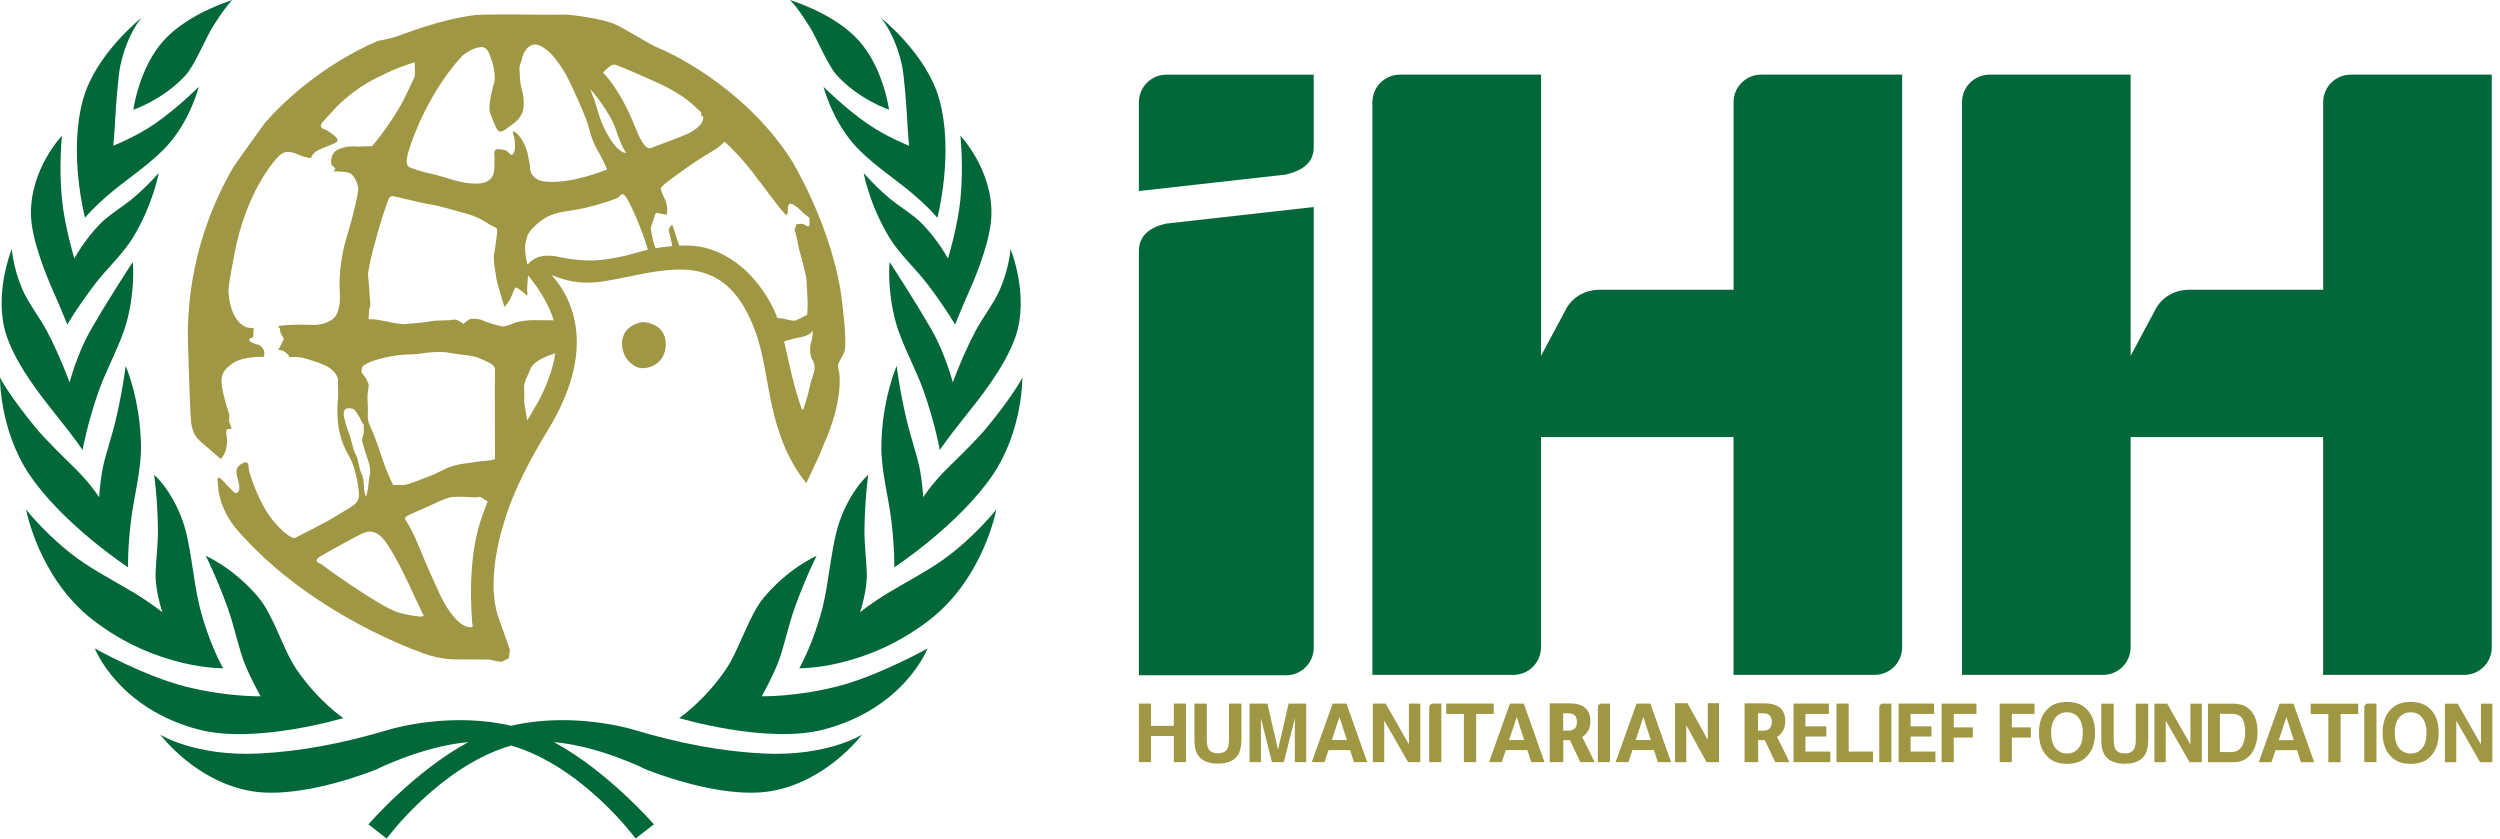 <svg width="161" height="54" viewBox="0 0 161 54" fill="none" xmlns="http://www.w3.org/2000/svg">
<path d="M41.381 20.742C41.381 20.742 40.059 20.893 40.059 22.119C40.059 23.091 40.785 23.654 41.285 23.706C41.834 23.764 42.874 23.392 42.874 22.171C42.874 20.747 41.381 20.742 41.381 20.742Z" fill="#A09744"/>
<path d="M54.118 18.621C53.363 14.277 51.102 10.519 50.916 10.226C47.804 5.446 42.866 3.26 42.361 3.074C41.855 2.883 40.228 1.811 39.481 1.509C38.734 1.209 36.68 0.915 36.327 0.939C35.982 0.964 33.472 0.931 33.099 0.931C32.724 0.927 30.957 0.931 30.607 0.967C28.26 1.257 25.99 2.214 25.351 2.409C24.705 2.591 24.471 2.579 24.271 2.662C19.676 4.658 16.994 7.999 16.994 7.999C16.994 7.999 15.16 10.542 15.032 10.759C12.239 15.543 12.171 19.884 12.114 20.712C12.058 21.544 12.159 23.472 12.159 23.741C12.159 24.007 12.234 26.231 12.289 26.983C12.338 27.734 12.543 28.112 12.946 28.463C13.347 28.807 14.224 29.564 14.224 29.564C14.224 29.564 14.415 29.342 14.497 29.132C14.575 28.918 14.663 28.442 14.61 28.197C14.549 27.956 14.58 27.659 14.58 27.659L14.92 27.609L14.799 27.259C14.691 27.069 14.799 26.855 14.766 26.723C14.743 26.589 14.478 25.884 14.323 25.064C14.162 24.229 14.326 23.833 15.019 23.378C15.716 22.921 16.999 22.98 16.999 22.98C16.999 22.98 17.027 22.9 17.027 22.711C17.027 22.525 16.791 22.228 16.633 22.195C16.466 22.176 16.414 22.145 16.178 22.034C15.94 21.93 16.122 21.768 16.122 21.768C16.365 21.768 16.312 21.586 16.312 21.586L16.336 21.125C16.336 21.125 16.048 21.153 15.803 21.046C14.887 20.634 14.688 19.109 14.716 18.63C14.747 18.145 15.046 16.638 15.098 16.353C15.81 12.577 17.492 10.491 18.003 10.01C18.512 9.524 19.148 9.957 19.476 10.062C19.79 10.177 20.026 10.177 20.026 10.177C20.026 10.177 20.082 9.963 20.329 9.772C20.567 9.592 21.287 9.354 21.562 9.218C21.826 9.085 21.747 8.925 21.588 8.788C21.433 8.652 21.108 8.39 20.836 8.303C20.579 8.22 20.653 8.037 20.761 7.876L21.695 6.858C23.121 5.476 24.186 5.049 24.967 4.672C25.742 4.295 26.711 4.01 26.711 4.01L26.72 4.894L26.322 5.75C25.52 7.596 23.965 9.413 23.965 9.413L23.081 9.441C22.951 9.441 22.305 9.354 21.746 9.642C21.185 9.939 21.343 10.608 21.343 10.608L21.609 10.853L21.478 11.04C21.478 11.04 22.197 11.016 22.519 11.146C22.833 11.282 23.1 11.954 23.069 12.22C23.047 12.494 22.797 13.744 22.371 15.111C21.935 16.481 21.848 17.815 21.871 18.517C21.899 19.21 21.926 19.639 21.708 20.179C21.496 20.707 20.723 20.95 20.132 20.924C19.54 20.889 18.474 20.912 18.104 20.967C17.729 21.018 18.022 21.129 18.022 21.129L18.05 21.4L18.285 21.827L18.043 22.306L17.915 22.52C18.441 22.551 18.66 23.012 18.66 23.012C18.66 23.012 18.95 22.952 19.325 23.012C19.696 23.064 20.877 23.435 21.246 23.708C21.621 23.977 21.807 24.351 21.768 24.549C21.746 24.727 21.8 25.406 21.765 25.67C21.555 27.887 22.241 28.937 22.532 29.476C22.823 30.007 23.04 30.922 23.111 31.702C23.192 32.477 22.661 32.584 21.883 33.09C21.107 33.599 18.963 34.661 18.963 34.661C18.963 34.661 18.54 34.661 17.614 33.562C16.674 32.456 16.041 30.445 16.018 30.2C15.994 29.962 16.042 29.588 15.537 29.878C15.03 30.172 15.275 30.636 15.374 31.082C15.476 31.546 15.374 31.702 15.212 31.756C15.049 31.806 14.465 30.999 14.198 30.816C13.924 30.627 14.021 31.03 14.038 31.242C14.116 32.695 14.988 33.784 15.174 34.007C19.514 39.106 25.94 41.598 27.201 42.053C28.453 42.517 29.276 42.461 29.683 42.465L31.567 42.475L31.586 42.506L32.293 42.624L32.764 42.388L32.838 41.853C32.685 41.407 32.442 40.703 32.119 39.814C31.305 37.572 32.223 34.429 32.366 33.968C32.788 32.367 33.67 30.339 35.261 27.739C36.944 24.99 37.503 22.489 36.928 20.306C36.628 19.166 36.062 18.31 35.52 17.711C35.547 17.721 35.574 17.73 35.603 17.742C36.287 18.005 37.225 18.362 38.813 18.124C39.36 18.044 39.933 17.926 40.487 17.813C43.761 17.148 46.85 16.523 48.623 21.285C49 22.299 49.197 23.393 49.405 24.552C49.78 26.653 50.264 29.066 51.925 31.115L52.658 29.555C52.92 28.989 53.035 28.647 53.073 28.56C54.236 26.009 54.13 24.14 53.998 23.788C53.868 23.444 54.13 23.229 54.372 22.669C54.613 22.107 54.155 18.831 54.118 18.621ZM26.23 10.047C26.397 9.298 27.493 6.108 29.695 3.675C29.884 3.465 30.469 3.062 30.982 3.032C31.484 3.013 31.564 3.682 31.666 3.897C31.774 4.107 31.94 5.026 31.822 5.347C31.718 5.667 31.579 6.254 31.527 6.714C31.473 7.167 31.635 7.457 31.762 7.782C31.9 8.1 32.029 8.508 32.237 8.479C32.454 8.453 32.724 8.211 32.939 8.051C33.161 7.898 33.665 7.523 33.717 6.9C33.771 6.282 33.639 5.934 33.561 5.592C33.479 5.24 33.479 4.974 33.46 4.54C33.434 4.116 33.583 3.956 33.583 3.956C33.583 3.956 33.583 3.637 33.832 3.26C34.071 2.883 34.427 2.832 34.61 2.883C34.795 2.944 35.464 3.129 36.395 4.713C36.517 4.93 37.112 6.059 37.772 7.747C37.887 8.039 38.088 9.031 38.437 9.597C38.786 10.163 39.099 10.912 39.099 10.912C39.099 10.912 37.767 11.467 36.404 11.653C36.069 11.7 35.039 11.815 34.582 11.539C34.136 11.273 34.103 10.842 34.136 10.684L34.002 10.01C34.002 9.851 33.741 9.052 33.368 8.675C32.988 8.298 32.988 8.508 33.073 8.699C33.151 8.888 33.305 9.962 32.906 9.983L32.718 9.793C32.585 9.639 32.349 9.639 32.104 9.606C31.867 9.58 31.808 9.765 31.834 9.979C31.859 10.193 31.828 10.973 31.828 10.973C31.828 10.973 31.828 11.804 30.728 11.823C29.646 11.851 28.71 11.391 27.802 11.198C26.893 11.009 26.459 10.799 26.459 10.799C26.459 10.799 26.069 10.787 26.23 10.047ZM38.022 5.738C38.022 5.738 39.271 7.164 39.669 8.367C40.068 9.576 40.334 9.844 40.334 9.844C40.334 9.844 39.752 9.958 38.952 8.336C38.549 7.535 38.401 6.728 38.262 6.4C38.125 6.087 38.022 5.738 38.022 5.738ZM22.899 29.255C22.694 28.85 22.623 28.262 22.456 27.857C22.293 27.454 22.156 26.86 22.156 26.86C22.156 26.86 22.017 26.292 22.439 26.292C22.863 26.292 22.842 26.415 23.033 26.674C23.21 26.935 23.331 27.272 23.425 27.367V27.883L23.302 28.361C23.378 28.527 23.325 28.477 23.423 28.765C23.514 29.05 23.609 29.399 23.701 29.646C23.799 29.887 23.854 30.212 23.838 30.429C23.812 30.636 23.743 30.948 23.719 31.276C23.694 31.605 23.575 31.982 23.575 31.982C23.575 31.982 23.443 31.771 23.443 31.414C23.443 31.066 23.392 30.707 23.248 30.42C23.113 30.134 23.113 29.654 22.899 29.255ZM26.93 39.694C26.678 39.648 26.199 39.623 25.565 39.41C24.929 39.193 23.793 38.479 22.618 37.69C21.438 36.905 20.664 36.313 20.664 36.313C20.664 36.313 20.111 36.171 20.586 35.861C21.067 35.556 22.935 34.547 23.243 34.399C23.547 34.262 24.118 33.951 24.799 34.851C25.48 35.757 26.423 37.793 26.697 38.42C26.984 39.033 27.289 39.651 27.289 39.651C27.289 39.651 27.201 39.741 26.93 39.694ZM30.975 33.461C30.093 36.075 30.343 39.427 30.436 40.37C30.402 40.377 30.37 40.391 30.336 40.394C30.026 40.429 29.254 40.153 28.375 38.374C28.16 37.911 27.534 36.568 26.998 35.242C26.452 33.908 26.124 33.51 26.124 33.51C26.124 33.51 25.987 33.34 26.225 33.222C26.454 33.098 27.715 32.563 27.993 32.421C28.283 32.282 28.854 32.018 29.179 32.001C29.514 31.978 30.212 32.001 30.549 32.029C30.878 32.053 30.872 31.891 31.169 32.157C31.173 32.16 31.286 32.223 31.405 32.289C31.253 32.68 31.107 33.072 30.975 33.461ZM31.39 29.667C30.982 29.682 30.509 29.778 29.945 29.849C28.809 29.984 28.406 30.391 27.699 30.65C26.989 30.907 26.279 31.237 25.942 31.237L25.308 31.228C25.308 31.228 25.164 30.9 24.952 30.427C24.736 29.948 24.53 29.218 24.177 28.265C23.832 27.315 23.663 27.272 23.686 26.698C23.719 26.136 23.642 25.775 23.674 25.399C23.689 25.019 23.812 24.88 23.698 24.635C23.575 24.397 23.529 24.255 23.437 24.191L23.274 23.956L23.325 23.621C23.469 23.473 23.814 23.244 24.882 23.006C25.943 22.773 26.612 22.845 27.032 22.78C27.456 22.709 27.977 22.661 28.427 22.669C28.878 22.669 29.274 22.808 30.035 22.876C30.792 22.956 31.027 23.142 31.398 23.308C31.782 23.487 31.902 23.649 31.878 23.883C31.85 24.116 31.88 29.545 31.88 29.545C31.88 29.545 31.781 29.642 31.39 29.667ZM34.535 26.092C34.535 26.092 34.307 26.462 33.958 27.074C33.868 26.53 33.745 25.913 33.755 25.835C33.783 25.689 33.755 25.405 33.755 24.953C33.755 24.502 33.979 24.269 34.144 23.793C34.313 23.319 34.993 23.044 35.334 22.893C35.41 22.862 35.6 22.8 35.761 22.751C35.49 24.533 34.535 26.092 34.535 26.092ZM35.655 20.625C34.957 20.62 34.36 20.618 34.29 20.618C34.021 20.618 33.465 20.674 33.114 20.804C32.769 20.938 32.527 21.046 32.345 21.018C32.152 20.993 31.398 20.776 31.169 20.665C30.926 20.556 30.631 20.502 30.414 20.531C30.204 20.556 30.231 20.556 30.093 20.658L29.851 20.856C29.851 20.856 29.427 20.526 29.214 20.584C28.849 20.67 28.144 20.603 27.772 20.686C27.395 20.766 26.459 20.841 26.086 20.868C25.718 20.896 25.148 20.754 24.623 20.646C24.087 20.535 23.739 20.559 23.739 20.559L23.769 19.946C23.793 19.811 23.872 19.811 23.847 19.495C23.826 19.17 23.793 18.988 23.773 18.529C23.75 18.072 23.668 17.753 23.724 17.459C23.778 17.166 23.908 16.419 24.24 15.292C24.556 14.159 24.778 13.494 24.887 13.201C24.99 12.904 25.046 12.582 25.339 12.638C25.641 12.694 27.348 13.124 27.776 13.182C28.203 13.232 29.347 13.562 30.179 13.803C30.999 14.048 31.398 14.404 31.664 14.534C31.94 14.666 32.038 14.666 32.017 14.939C31.991 15.203 31.902 15.981 31.819 16.358C31.744 16.73 31.923 17.617 31.973 17.965C32.029 18.314 32.484 19.767 32.484 19.767C32.484 19.767 32.746 19.522 32.932 19.093C33.127 18.661 33.127 18.423 33.333 18.558C33.554 18.694 33.953 19.041 33.953 19.041C33.953 19.041 33.974 18.906 33.953 18.716C33.934 18.597 33.988 18.096 34.007 17.732C34.46 18.284 35.297 19.408 35.655 20.625ZM41.308 16.184C41.308 16.184 39.545 16.754 38.09 16.777C37.024 16.794 35.888 16.523 35.888 16.523C35.888 16.523 35.099 16.349 34.533 16.608C34.327 16.702 34.127 16.879 33.971 17.039C33.875 16.627 33.729 15.985 33.882 15.474C33.977 15.121 33.981 14.967 34.601 14.409C35.216 13.847 35.831 13.736 36.126 13.664C36.423 13.586 37.138 13.562 38.344 13.218C39.551 12.876 39.846 12.709 39.846 12.709C39.846 12.709 40.032 12.306 40.296 12.657C40.489 12.909 41.249 14.465 41.725 16.082C41.466 16.139 41.308 16.184 41.308 16.184ZM40.924 8.228C39.912 5.667 38.832 4.673 38.832 4.673C38.832 4.673 39.096 4.399 39.283 4.265C39.467 4.13 39.629 4.163 39.629 4.163C39.629 4.163 40.214 4.373 42.217 5.271C44.224 6.158 44.827 6.966 45.044 7.129C45.254 7.287 45.146 7.475 45.146 7.475C45.146 7.475 45.31 7.367 45.285 7.661C45.254 7.958 44.823 8.39 44.207 8.65C43.594 8.925 42.229 9.399 41.937 9.526C41.643 9.666 41.294 9.178 40.924 8.228ZM50.06 20.486C49.997 20.307 49.931 20.142 49.863 19.995C48.979 18.079 47.661 17.115 47.661 17.115C47.661 17.115 46.406 16.011 44.782 15.846C44.434 15.809 44.084 15.804 43.741 15.818H43.745C43.702 15.747 43.404 14.79 43.391 14.75L43.288 14.456C43.288 14.456 43.125 14.59 43.066 14.793C43.055 14.84 43.306 15.788 43.292 15.846C42.896 15.879 42.531 15.931 42.224 15.985C42.192 15.908 42.164 15.842 42.157 15.827C42.045 15.502 41.942 14.941 41.916 14.755C41.89 14.564 42.003 14.465 42.027 14.323L42.192 13.816C42.239 13.685 42.218 13.685 42.43 13.736C42.642 13.791 42.943 13.819 42.943 13.819C42.943 13.819 43.05 13.336 42.837 12.885C42.621 12.424 42.547 12.157 42.547 12.157C42.547 12.157 42.515 12.077 42.918 11.758C43.319 11.441 44.474 10.613 44.981 10.287C45.494 9.97 45.438 9.998 45.897 9.726C46.346 9.468 46.664 9.119 46.664 9.119C46.664 9.119 47.6 9.974 48.453 11.075C49.306 12.18 50.529 13.894 50.66 13.84C50.803 13.784 50.664 13.145 50.876 13.117C51.091 13.095 51.468 13.442 51.708 13.689C51.942 13.927 52.161 13.958 52.133 14.142C52.105 14.331 52.208 14.595 52.027 14.575C51.833 14.545 51.81 14.411 51.649 14.411L51.301 14.434L51.168 14.786L51.301 15.247C51.319 15.399 51.432 15.971 51.553 16.389C51.694 16.82 51.907 17.761 51.932 17.973C51.96 18.187 51.984 19.071 52.007 19.34C52.031 19.611 51.984 20.278 51.984 20.278L51.713 20.408C51.505 20.516 51.256 20.677 51.048 20.649C50.833 20.623 50.483 20.507 50.143 20.483C50.133 20.481 50.103 20.483 50.06 20.486ZM52.451 23.828C52.432 24.038 52.25 24.439 52.191 24.703C52.062 25.358 51.937 25.743 51.723 26.386L51.645 26.348C51.645 26.348 51.409 25.801 51.051 24.399C50.89 23.765 50.707 22.86 50.494 21.987C50.753 21.916 51.088 21.801 51.334 21.761C52.352 21.603 52.303 21.27 52.303 21.27C52.303 21.27 52.397 21.551 52.253 21.978C52.105 22.407 52.177 22.971 52.312 23.163C52.451 23.354 52.481 23.619 52.451 23.828Z" fill="#A09744"/>
<path fill-rule="evenodd" clip-rule="evenodd" d="M22.107 46.245C22.107 46.245 20.52 45.177 19.123 43.149C18.194 41.796 17.649 39.656 16.615 38.437C15.023 36.558 13.251 35.795 13.251 35.795C13.251 35.795 13.944 37.145 14.675 39.179C15.061 40.245 15.405 41.893 15.778 42.789C16.233 43.882 16.786 44.84 16.786 44.84C16.786 44.84 14.606 44.889 11.94 44.213C9.285 43.539 6.106 41.763 6.106 41.763C6.106 41.763 7.591 45.629 12.814 46.989C16.461 47.937 22.107 46.245 22.107 46.245Z" fill="#026839"/>
<path fill-rule="evenodd" clip-rule="evenodd" d="M14.37 43.036C14.37 43.036 13.444 41.428 12.85 39.047C12.447 37.437 12.296 35.04 11.768 33.557C11.035 31.499 9.925 30.575 9.925 30.575C9.925 30.575 10.143 31.954 10.172 34.145C10.182 34.962 10.049 36.038 10.021 36.883C9.981 38.039 10.457 39.428 10.457 39.428C10.457 39.428 9.787 38.882 8.691 38.211C7.614 37.556 6.124 36.783 5.023 35.988C3.084 34.587 1.678 32.815 1.678 32.815C1.678 32.815 2.491 37.207 5.954 39.903C10.101 43.128 14.37 43.036 14.37 43.036Z" fill="#026839"/>
<path fill-rule="evenodd" clip-rule="evenodd" d="M8.246 36.537C8.246 36.537 8.218 35.217 8.454 33.383C8.635 31.98 9.099 30.242 9.081 28.748C9.045 25.733 8.093 23.561 8.093 23.561C8.093 23.561 7.921 25.077 7.43 27.152C7.246 27.925 6.765 29.415 6.631 30.078C6.443 31.004 6.384 32.017 6.384 32.017C6.384 32.017 5.79 31.095 4.788 30.117C4.085 29.431 2.93 28.305 2.338 27.59C0.61 25.506 4.17325e-05 24.321 4.17325e-05 24.321C4.17325e-05 24.321 -0.035 27.706 1.9 30.573C4.074 33.793 8.246 36.537 8.246 36.537Z" fill="#026839"/>
<path fill-rule="evenodd" clip-rule="evenodd" d="M3.876 27.06C4.823 28.246 5.319 28.979 5.319 28.979C5.319 28.979 5.62 27.261 6.365 25.16C6.874 23.725 7.786 22.134 8.169 20.695C8.734 18.574 8.55 16.876 8.55 16.876C8.55 16.876 6.994 19.232 5.813 21.303C4.956 22.807 4.482 24.627 4.482 24.627C4.482 24.627 3.854 22.9 3.02 21.32C2.567 20.464 1.836 19.526 1.462 18.68C0.856 17.308 0.759 16.039 0.759 16.039C0.759 16.039 -0.483 19.061 0.455 21.719C1.15 23.687 2.77 25.674 3.876 27.06Z" fill="#026839"/>
<path fill-rule="evenodd" clip-rule="evenodd" d="M4.332 20.9C4.332 20.9 5.016 19.726 6.174 18.22C6.874 17.31 7.961 16.299 8.569 15.293C9.872 13.133 10.223 11.132 10.223 11.132C10.223 11.132 9.649 11.832 8.607 12.728C8.003 13.248 7.041 13.812 6.461 14.401C5.453 15.422 4.788 16.643 4.788 16.643C4.788 16.643 4.172 14.628 3.991 12.841C3.776 10.707 3.991 8.737 3.991 8.737C3.991 8.737 1.912 10.91 1.996 13.869C2.039 15.406 2.902 17.572 3.458 18.829C4.031 20.122 4.332 20.9 4.332 20.9Z" fill="#026839"/>
<path fill-rule="evenodd" clip-rule="evenodd" d="M7.257 12.313C8.303 11.45 9.882 10.406 10.868 9.272C12.29 7.636 12.806 5.585 12.806 5.585C12.806 5.585 11.464 6.94 9.956 7.98C8.739 8.819 7.296 9.385 7.296 9.385C7.296 9.385 7.362 8.772 7.429 7.523C7.459 6.943 7.61 4.856 7.752 4.217C8.218 2.112 9.121 1.139 9.121 1.139C9.121 1.139 6.186 3.442 5.359 6.365C4.376 9.835 5.474 14.022 5.474 14.022C5.474 14.022 6.068 13.294 7.257 12.313Z" fill="#026839"/>
<path fill-rule="evenodd" clip-rule="evenodd" d="M11.972 4.826C12.529 4.208 13.264 2.423 13.7 1.728C14.613 0.273 14.973 0 14.973 0C14.973 0 12.136 0.842 10.546 2.603C8.944 4.377 8.588 7.068 8.588 7.068C8.588 7.068 10.539 6.41 11.972 4.826Z" fill="#026839"/>
<path fill-rule="evenodd" clip-rule="evenodd" d="M49.17 48.526C46.557 48.397 43.837 47.904 40.714 46.968C40.301 46.845 36.654 45.856 32.92 46.74C29.188 45.858 25.539 46.845 25.125 46.968C22.003 47.904 19.283 48.397 16.669 48.526C12.557 48.729 10.323 47.31 10.323 47.31C10.323 47.31 12.597 50.37 16.251 50.959C19.53 51.489 24.231 49.554 24.231 49.554C24.231 49.554 27.201 48.053 30.164 47.791C26.692 49.662 23.726 53.088 23.726 53.088L24.903 54C24.903 54 28.335 49.339 32.918 48.014C37.501 49.339 40.933 54 40.933 54L42.111 53.088C42.111 53.088 39.142 49.662 35.672 47.791C38.635 48.053 41.605 49.554 41.605 49.554C41.605 49.554 46.306 51.489 49.585 50.959C53.241 50.37 55.515 47.31 55.515 47.31C55.515 47.31 53.283 48.729 49.17 48.526Z" fill="#026839"/>
<path fill-rule="evenodd" clip-rule="evenodd" d="M49.056 44.839C49.056 44.839 49.608 43.88 50.063 42.788C50.437 41.893 50.781 40.245 51.166 39.177C51.899 37.143 52.59 35.794 52.59 35.794C52.59 35.794 50.819 36.556 49.228 38.435C48.193 39.655 47.649 41.796 46.72 43.147C45.324 45.178 43.736 46.244 43.736 46.244C43.736 46.244 49.381 47.935 53.028 46.985C58.252 45.626 59.735 41.76 59.735 41.76C59.735 41.76 56.557 43.538 53.903 44.21C51.236 44.889 49.056 44.839 49.056 44.839Z" fill="#026839"/>
<path fill-rule="evenodd" clip-rule="evenodd" d="M60.819 35.987C59.719 36.782 58.227 37.553 57.152 38.21C56.056 38.88 55.386 39.427 55.386 39.427C55.386 39.427 55.862 38.038 55.822 36.881C55.792 36.037 55.659 34.96 55.671 34.144C55.7 31.954 55.917 30.573 55.917 30.573C55.917 30.573 54.808 31.499 54.075 33.555C53.545 35.038 53.394 37.435 52.993 39.047C52.397 41.428 51.473 43.036 51.473 43.036C51.473 43.036 55.742 43.13 59.889 39.901C63.352 37.206 64.165 32.814 64.165 32.814C64.165 32.814 62.758 34.585 60.819 35.987Z" fill="#026839"/>
<path fill-rule="evenodd" clip-rule="evenodd" d="M63.941 30.572C65.876 27.706 65.841 24.321 65.841 24.321C65.841 24.321 65.233 25.507 63.503 27.59C62.913 28.303 61.756 29.431 61.053 30.117C60.051 31.096 59.457 32.017 59.457 32.017C59.457 32.017 59.398 31.002 59.21 30.078C59.076 29.415 58.595 27.925 58.411 27.152C57.92 25.077 57.746 23.561 57.746 23.561C57.746 23.561 56.792 25.733 56.758 28.746C56.74 30.24 57.204 31.979 57.385 33.382C57.621 35.218 57.593 36.536 57.593 36.536C57.593 36.536 61.767 33.793 63.941 30.572Z" fill="#026839"/>
<path fill-rule="evenodd" clip-rule="evenodd" d="M61.359 24.627C61.359 24.627 60.885 22.805 60.029 21.303C58.847 19.231 57.291 16.876 57.291 16.876C57.291 16.876 57.106 18.574 57.672 20.695C58.056 22.135 58.969 23.726 59.476 25.16C60.221 27.262 60.522 28.979 60.522 28.979C60.522 28.979 61.018 28.246 61.965 27.06C63.071 25.676 64.692 23.687 65.385 21.721C66.322 19.062 65.081 16.041 65.081 16.041C65.081 16.041 64.983 17.308 64.377 18.682C64.004 19.528 63.271 20.466 62.819 21.322C61.986 22.901 61.359 24.627 61.359 24.627Z" fill="#026839"/>
<path fill-rule="evenodd" clip-rule="evenodd" d="M57.234 12.73C56.192 11.834 55.619 11.134 55.619 11.134C55.619 11.134 55.969 13.135 57.272 15.296C57.878 16.301 58.965 17.312 59.667 18.222C60.825 19.728 61.51 20.902 61.51 20.902C61.51 20.902 61.812 20.122 62.383 18.832C62.941 17.574 63.804 15.409 63.846 13.871C63.929 10.912 61.85 8.741 61.85 8.741C61.85 8.741 62.065 10.711 61.85 12.845C61.671 14.632 61.051 16.647 61.051 16.647C61.051 16.647 60.386 15.426 59.38 14.405C58.802 13.814 57.84 13.25 57.234 12.73Z" fill="#026839"/>
<path fill-rule="evenodd" clip-rule="evenodd" d="M58.411 7.525C58.479 8.774 58.545 9.387 58.545 9.387C58.545 9.387 57.102 8.821 55.884 7.982C54.377 6.944 53.034 5.587 53.034 5.587C53.034 5.587 53.55 7.636 54.972 9.274C55.957 10.408 57.538 11.452 58.583 12.315C59.773 13.298 60.368 14.026 60.368 14.026C60.368 14.026 61.464 9.839 60.483 6.369C59.656 3.442 56.721 1.141 56.721 1.141C56.721 1.141 57.624 2.114 58.09 4.219C58.229 4.858 58.382 6.945 58.411 7.525Z" fill="#026839"/>
<path fill-rule="evenodd" clip-rule="evenodd" d="M52.142 1.728C52.578 2.423 53.313 4.206 53.872 4.826C55.305 6.41 57.255 7.067 57.255 7.067C57.255 7.067 56.899 4.375 55.298 2.603C53.707 0.842 50.869 0 50.869 0C50.869 0 51.229 0.273 52.142 1.728Z" fill="#026839"/>
<path d="M113.42 4.806C112.435 4.806 111.642 5.601 111.642 6.584V18.66H103.029C101.956 18.66 101.15 19.257 100.806 19.997L99.242 22.916V4.806H90.159C89.177 4.806 88.382 5.601 88.382 6.584V43.463H97.463C98.444 43.463 99.24 42.668 99.24 41.687V28.149H111.638V43.463H120.721C121.703 43.463 122.498 42.668 122.498 41.687V4.806H113.42Z" fill="#026839"/>
<path d="M151.39 4.806C150.405 4.806 149.612 5.601 149.612 6.584V18.66H140.999C139.926 18.66 139.12 19.257 138.776 19.997L137.212 22.916V4.806H128.13C127.149 4.806 126.354 5.601 126.354 6.584V43.463H135.435C136.416 43.463 137.212 42.668 137.212 41.687V28.149H149.61V43.463H158.693C159.674 43.463 160.47 42.668 160.47 41.687V4.806H151.39Z" fill="#026839"/>
<path d="M84.603 41.712C84.603 42.694 83.808 43.489 82.825 43.489H73.344V16.174C73.344 15.193 74.012 14.637 75.122 14.397L84.603 13.332V41.712Z" fill="#026839"/>
<path d="M73.344 6.584C73.344 5.603 74.139 4.807 75.122 4.807H84.603V9.462C84.603 10.444 83.978 10.943 82.825 11.24L73.344 12.303V6.584V6.584Z" fill="#026839"/>
<path d="M107.872 45.287H108.674L109.97 47.628H109.98V45.287H110.704V49.085H109.902L108.606 46.718H108.598V49.085H107.872V45.287Z" fill="#A09744"/>
<path d="M73.344 49.08V45.31H74.127V46.746H75.593V45.31H76.376V49.08H75.593V47.397H74.127V49.08H73.344Z" fill="#A09744"/>
<path d="M76.918 45.31H77.719V47.625C77.719 47.883 77.75 48.073 77.811 48.193C77.906 48.404 78.113 48.51 78.432 48.51C78.75 48.51 78.957 48.404 79.052 48.193C79.113 48.073 79.144 47.883 79.144 47.625V45.31H79.945V47.628C79.945 48.029 79.883 48.342 79.759 48.564C79.528 48.974 79.085 49.177 78.434 49.177C77.783 49.177 77.34 48.972 77.106 48.564C76.981 48.34 76.92 48.029 76.92 47.628V45.31H76.918Z" fill="#A09744"/>
<path d="M82.986 45.31H84.12V49.082H83.386C83.386 49.082 83.391 46.322 83.391 46.251L82.677 49.082H81.911L81.203 46.251C81.203 46.322 81.208 49.082 81.208 49.082H80.473V45.31H81.619L82.305 48.274L82.986 45.31Z" fill="#A09744"/>
<path d="M85.824 45.31H86.715L88.049 49.08H87.194L86.946 48.305H85.556L85.301 49.08H84.478L85.824 45.31ZM85.772 47.654H86.737L86.26 46.171L85.772 47.654Z" fill="#A09744"/>
<path d="M88.412 45.31H89.237L90.734 47.939V45.31H91.468V49.08H90.68L89.144 46.404V49.08H88.412V45.31Z" fill="#A09744"/>
<path d="M96.194 45.31V45.977H95.065V49.08H94.273V45.977H93.139V45.31H96.194Z" fill="#A09744"/>
<path d="M97.241 45.31H98.132L99.466 49.08H98.611L98.363 48.305H96.974L96.718 49.08H95.895L97.241 45.31ZM97.189 47.654H98.154L97.679 46.171L97.189 47.654Z" fill="#A09744"/>
<path d="M105.393 45.31H106.284L107.618 49.08H106.763L106.515 48.305H105.126L104.87 49.08H104.045L105.393 45.31ZM105.341 47.654H106.307L105.831 46.171L105.341 47.654Z" fill="#A09744"/>
<path d="M101.774 49.08L101.104 47.666H100.677V49.08H99.801V45.294H101.069C101.965 45.294 102.422 45.679 102.422 46.438C102.422 46.886 102.248 47.232 101.924 47.439L101.894 47.458L102.698 49.08H101.774V49.08ZM100.668 47.053H101.01C101.371 47.053 101.555 46.866 101.555 46.494C101.555 46.124 101.373 45.935 101.01 45.935H100.668V47.053Z" fill="#A09744"/>
<path d="M92.04 49.08H92.823V45.31H92.278C92.142 45.31 92.041 45.417 92.041 45.574V49.08H92.04Z" fill="#A09744"/>
<path d="M102.901 49.08H103.683V45.31H103.138C103.002 45.31 102.901 45.417 102.901 45.574V49.08Z" fill="#A09744"/>
<path d="M118.269 45.31H119.056V48.401H120.624V49.08H118.269V45.31Z" fill="#A09744"/>
<path d="M124.551 45.977H123.042V46.777H124.386V47.432H123.042V48.401H124.643V49.08H122.271V45.31H124.551V45.977Z" fill="#A09744"/>
<path d="M117.78 45.977H116.27V46.777H117.616V47.432H116.27V48.401H117.872V49.08H115.501V45.31H117.78V45.977Z" fill="#A09744"/>
<path d="M125.039 45.315H127.283V45.976H125.822V46.843H127.048V47.499H125.822V49.08H125.039V45.315Z" fill="#A09744"/>
<path d="M114.324 49.08L113.653 47.666H113.226V49.08H112.351V45.294H113.618C114.516 45.294 114.971 45.679 114.971 46.438C114.971 46.886 114.798 47.232 114.473 47.439L114.443 47.458L115.247 49.08H114.324V49.08ZM113.215 47.053H113.558C113.919 47.053 114.103 46.866 114.103 46.494C114.103 46.124 113.921 45.935 113.558 45.935H113.215V47.053Z" fill="#A09744"/>
<path d="M121.022 49.08H121.805V45.31H121.26C121.124 45.31 121.024 45.417 121.024 45.574V49.08H121.022Z" fill="#A09744"/>
<path d="M128.78 45.315H131.024V45.976H129.563V46.843H130.789V47.499H129.563V49.08H128.78V45.315Z" fill="#A09744"/>
<path d="M152.261 49.08H153.044V45.31H152.499C152.363 45.31 152.261 45.417 152.261 45.574V49.08Z" fill="#A09744"/>
<path d="M134.351 48.752C134.067 49.045 133.655 49.191 133.117 49.191C132.578 49.191 132.167 49.045 131.882 48.752C131.5 48.392 131.309 47.873 131.309 47.197C131.309 46.506 131.5 45.989 131.882 45.643C132.167 45.349 132.578 45.204 133.117 45.204C133.655 45.204 134.067 45.349 134.351 45.643C134.732 45.989 134.921 46.508 134.921 47.197C134.923 47.875 134.732 48.392 134.351 48.752ZM133.86 48.18C134.044 47.949 134.134 47.623 134.134 47.199C134.134 46.777 134.042 46.449 133.86 46.218C133.676 45.987 133.429 45.872 133.117 45.872C132.804 45.872 132.556 45.987 132.37 46.216C132.184 46.447 132.092 46.774 132.092 47.197C132.092 47.621 132.184 47.949 132.37 48.179C132.556 48.41 132.804 48.524 133.117 48.524C133.429 48.524 133.677 48.41 133.86 48.18Z" fill="#A09744"/>
<path d="M135.32 45.318H136.121V47.633C136.121 47.892 136.152 48.081 136.213 48.201C136.309 48.411 136.515 48.517 136.835 48.517C137.153 48.517 137.357 48.411 137.453 48.201C137.514 48.081 137.545 47.892 137.545 47.633V45.318H138.346V47.635C138.346 48.036 138.283 48.347 138.16 48.571C137.927 48.981 137.486 49.184 136.835 49.184C136.183 49.184 135.741 48.979 135.508 48.571C135.383 48.347 135.322 48.036 135.322 47.635V45.318H135.32Z" fill="#A09744"/>
<path d="M138.742 45.318H139.568L141.064 47.946V45.318H141.798V49.087H141.01L139.476 46.413V49.087H138.742V45.318Z" fill="#A09744"/>
<path d="M144.403 45.4C144.667 45.487 144.883 45.647 145.046 45.878C145.178 46.065 145.267 46.268 145.315 46.487C145.362 46.706 145.386 46.913 145.386 47.111C145.386 47.613 145.286 48.036 145.084 48.384C144.812 48.853 144.39 49.087 143.82 49.087H142.194V45.318H143.82C144.053 45.322 144.249 45.35 144.403 45.4ZM142.96 45.973V48.434H143.688C144.06 48.434 144.32 48.252 144.468 47.883C144.548 47.682 144.588 47.442 144.588 47.164C144.588 46.781 144.527 46.485 144.407 46.281C144.287 46.076 144.047 45.971 143.688 45.971H142.96V45.973Z" fill="#A09744"/>
<path d="M146.807 45.318H147.698L149.032 49.087H148.177L147.929 48.312H146.541L146.286 49.087H145.463L146.807 45.318ZM146.755 47.663H147.721L147.245 46.18L146.755 47.663Z" fill="#A09744"/>
<path d="M151.865 45.318V45.985H150.736V49.087H149.944V45.985H148.812V45.318H151.865Z" fill="#A09744"/>
<path d="M156.483 48.752C156.198 49.045 155.786 49.191 155.248 49.191C154.709 49.191 154.298 49.045 154.013 48.752C153.631 48.392 153.44 47.873 153.44 47.197C153.44 46.506 153.631 45.989 154.013 45.643C154.298 45.349 154.709 45.204 155.248 45.204C155.786 45.204 156.198 45.349 156.483 45.643C156.863 45.989 157.052 46.508 157.052 47.197C157.052 47.875 156.863 48.392 156.483 48.752ZM155.991 48.18C156.175 47.949 156.266 47.623 156.266 47.199C156.266 46.777 156.174 46.449 155.991 46.218C155.807 45.987 155.56 45.872 155.248 45.872C154.935 45.872 154.687 45.987 154.501 46.216C154.315 46.447 154.221 46.774 154.221 47.197C154.221 47.621 154.315 47.949 154.501 48.179C154.687 48.41 154.935 48.524 155.248 48.524C155.56 48.524 155.807 48.41 155.991 48.18Z" fill="#A09744"/>
<path d="M157.45 45.318H158.277L159.772 47.946V45.318H160.507V49.087H159.718L158.185 46.413V49.087H157.45V45.318Z" fill="#A09744"/>
</svg>
